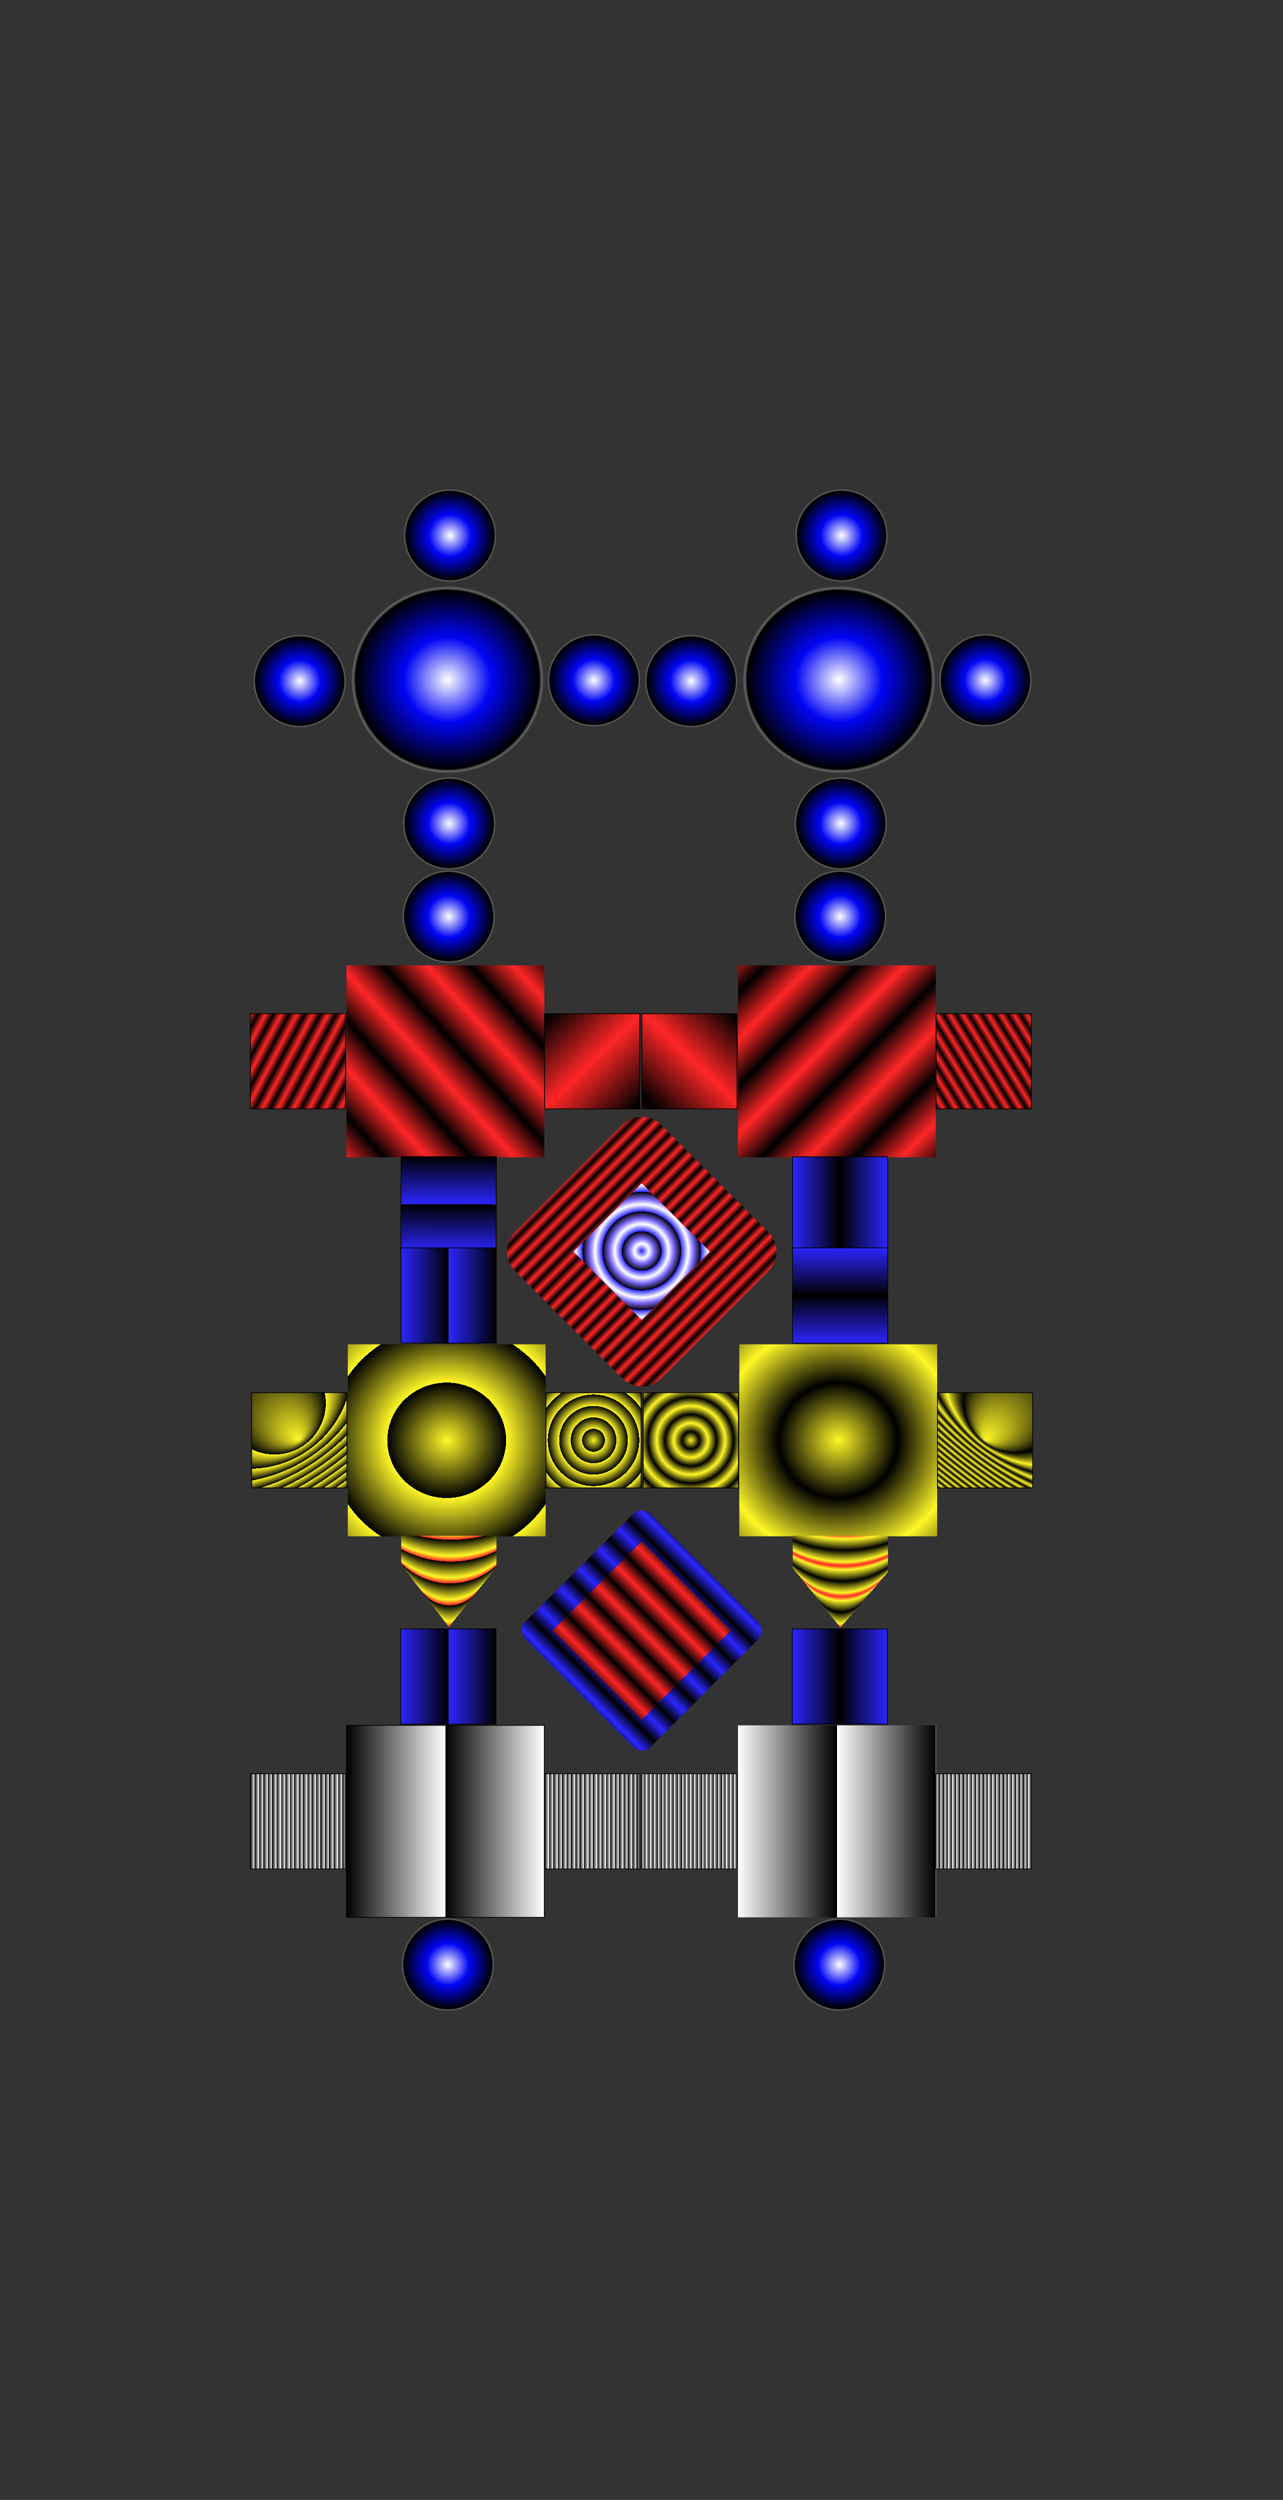 <svg width="100%" height="100%"
version="1.1"
xmlns="http://www.w3.org/2000/svg" 
xmlns:xlink="http://www.w3.org/1999/xlink"
xmlns:svgjs="http://svgjs.com/svgjs"
style="stroke-linecap: round; stroke-linejoin: round;"
viewBox="-279.638 -540.887 1701.782 3313.565">
<rect x="-279.638" y="-540.887" width="1701.782" height="3313.565" fill="#333333" stroke="none"/>
<defs id="SvgjsDefs1778"><radialGradient id="SvgjsRadialGradient3561" fx="0.504" fy="0.501" cx="0.504" cy="0.501" r="0.486"><stop id="SvgjsStop3562" stop-opacity="1" stop-color="#ffffff" offset="0"></stop><stop id="SvgjsStop3563" stop-opacity="1" stop-color="#0005f4" offset="0.455"></stop><stop id="SvgjsStop3564" stop-opacity="1" stop-color="#000000" offset="0.957"></stop><stop id="SvgjsStop3565" stop-opacity="0" stop-color="#ffffff" offset="1"></stop></radialGradient><linearGradient id="SvgjsLinearGradient1630" spreadMethod="reflect" x1="7.579503658946866e-8" y1="-3.070178514298022e-8" x2="0.064" y2="0.034"><stop id="SvgjsStop1631" stop-opacity="1" stop-color="#ff2626" offset="0"></stop><stop id="SvgjsStop1632" stop-opacity="1" stop-color="#000000" offset="1"></stop></linearGradient><linearGradient id="SvgjsLinearGradient1633" spreadMethod="reflect" x1="0.438" y1="0.535" x2="0.561" y2="0.426"><stop id="SvgjsStop1634" stop-opacity="1" stop-color="#ff2626" offset="0"></stop><stop id="SvgjsStop1635" stop-opacity="1" stop-color="#000000" offset="1"></stop></linearGradient><linearGradient id="SvgjsLinearGradient1636" spreadMethod="reflect" x1="0.508" y1="0.497" x2="0.974" y2="0.971"><stop id="SvgjsStop1637" stop-opacity="1" stop-color="#ff2626" offset="0"></stop><stop id="SvgjsStop1638" stop-opacity="1" stop-color="#000000" offset="1"></stop></linearGradient><linearGradient id="SvgjsLinearGradient1639" spreadMethod="reflect" x1="0.531" y1="0.486" x2="0.973" y2="0.022"><stop id="SvgjsStop1640" stop-opacity="1" stop-color="#ff2626" offset="0"></stop><stop id="SvgjsStop1641" stop-opacity="1" stop-color="#000000" offset="1"></stop></linearGradient><linearGradient id="SvgjsLinearGradient1642" spreadMethod="reflect" x1="0.439" y1="0.423" x2="0.561" y2="0.541"><stop id="SvgjsStop1643" stop-opacity="1" stop-color="#ff2626" offset="0"></stop><stop id="SvgjsStop1644" stop-opacity="1" stop-color="#000000" offset="1"></stop></linearGradient><linearGradient id="SvgjsLinearGradient1645" spreadMethod="reflect" x1="0.057" y1="0.086" x2="0.106" y2="0.056"><stop id="SvgjsStop1646" stop-opacity="1" stop-color="#ff2626" offset="0"></stop><stop id="SvgjsStop1647" stop-opacity="1" stop-color="#000000" offset="1"></stop></linearGradient><radialGradient id="SvgjsRadialGradient1760" spreadMethod="repeat" r="0.3" fx="0.5" fy="0.5" cx="0.5" cy="0.5"><stop id="SvgjsStop1788" stop-opacity="1" stop-color="#fff726" offset="0"></stop><stop id="SvgjsStop1789" stop-opacity="1" stop-color="#000000" offset="1"></stop></radialGradient><radialGradient id="SvgjsRadialGradient1763" spreadMethod="repeat" r="0.539" fx="0.5" fy="0.5" cx="0.239" cy="0.11"><stop id="SvgjsStop1790" stop-opacity="1" stop-color="#fff726" offset="0"></stop><stop id="SvgjsStop1791" stop-opacity="1" stop-color="#000000" offset="1"></stop></radialGradient><radialGradient id="SvgjsRadialGradient1766" spreadMethod="repeat" r="0.12" fx="0.5" fy="0.5" cx="0.5" cy="0.5"><stop id="SvgjsStop1792" stop-opacity="1" stop-color="#fff726" offset="0"></stop><stop id="SvgjsStop1793" stop-opacity="1" stop-color="#000000" offset="1"></stop></radialGradient><radialGradient id="SvgjsRadialGradient1769" spreadMethod="reflect" r="0.09" fx="0.5" fy="0.5" cx="0.5" cy="0.5"><stop id="SvgjsStop1794" stop-opacity="1" stop-color="#fff726" offset="0"></stop><stop id="SvgjsStop1795" stop-opacity="1" stop-color="#000000" offset="1"></stop></radialGradient><radialGradient id="SvgjsRadialGradient1772" spreadMethod="reflect" r="0.3" fx="0.5" fy="0.5" cx="0.5" cy="0.5"><stop id="SvgjsStop1796" stop-opacity="1" stop-color="#fff726" offset="0"></stop><stop id="SvgjsStop1797" stop-opacity="1" stop-color="#000000" offset="1"></stop></radialGradient><radialGradient id="SvgjsRadialGradient1775" spreadMethod="reflect" r="0.534" fx="0.5" fy="0.5" cx="0.81" cy="0.097"><stop id="SvgjsStop1798" stop-opacity="1" stop-color="#fff726" offset="0"></stop><stop id="SvgjsStop1799" stop-opacity="1" stop-color="#000000" offset="1"></stop></radialGradient><linearGradient id="SvgjsLinearGradient1933" spreadMethod="repeat" x1="1.143730691557725e-16" y1="4.912285915671893e-7" x2="0.046" y2="4.912285915671893e-7"><stop id="SvgjsStop4318" stop-opacity="1" stop-color="#000000" offset="0"></stop><stop id="SvgjsStop4319" stop-opacity="1" stop-color="#ffffff" offset="1"></stop></linearGradient><linearGradient id="SvgjsLinearGradient1936" spreadMethod="repeat" x1="0" y1="0" x2="0.5" y2="0"><stop id="SvgjsStop4320" stop-opacity="1" stop-color="#000000" offset="0"></stop><stop id="SvgjsStop4321" stop-opacity="1" stop-color="#ffffff" offset="1"></stop></linearGradient><linearGradient id="SvgjsLinearGradient1945" spreadMethod="repeat" x1="0" y1="0" x2="0.5" y2="0"><stop id="SvgjsStop3812" stop-opacity="1" stop-color="#ffffff" offset="0"></stop><stop id="SvgjsStop3813" stop-opacity="1" stop-color="#000000" offset="1"></stop></linearGradient><linearGradient id="SvgjsLinearGradient1948" spreadMethod="repeat" x1="2.28746138311545e-16" y1="4.912285915671893e-7" x2="0.042" y2="4.912285915671893e-7"><stop id="SvgjsStop3810" stop-opacity="1" stop-color="#ffffff" offset="0"></stop><stop id="SvgjsStop3811" stop-opacity="1" stop-color="#000000" offset="1"></stop></linearGradient><radialGradient id="SvgjsRadialGradient2074" spreadMethod="repeat" fx="0.5" fy="0.958" cx="0.506" cy="0.366" r="0.363"><stop id="SvgjsStop3582" stop-opacity="1" stop-color="#ff2626" offset="0"></stop><stop id="SvgjsStop3583" stop-opacity="1" stop-color="#fff726" offset="0.255"></stop><stop id="SvgjsStop3584" stop-opacity="1" stop-color="#000000" offset="1"></stop></radialGradient><radialGradient id="SvgjsRadialGradient2077" spreadMethod="reflect" fx="0.5" fy="0.963" cx="0.508" cy="0.516" r="0.285"><stop id="SvgjsStop3585" stop-opacity="1" stop-color="#ff2626" offset="0"></stop><stop id="SvgjsStop3586" stop-opacity="1" stop-color="#fff726" offset="0.255"></stop><stop id="SvgjsStop3587" stop-opacity="1" stop-color="#000000" offset="1"></stop></radialGradient><linearGradient id="SvgjsLinearGradient2231" spreadMethod="repeat" x1="0" y1="0" x2="0.5" y2="0"><stop id="SvgjsStop3695" stop-opacity="1" stop-color="#2b26ff" offset="0"></stop><stop id="SvgjsStop3696" stop-opacity="1" stop-color="#000000" offset="1"></stop></linearGradient><linearGradient id="SvgjsLinearGradient3800" spreadMethod="repeat" x1="0" y1="0" x2="0.5" y2="0"><stop id="SvgjsStop3801" stop-opacity="1" stop-color="#2b26ff" offset="0"></stop><stop id="SvgjsStop3802" stop-opacity="1" stop-color="#000000" offset="1"></stop></linearGradient><linearGradient id="SvgjsLinearGradient4002" spreadMethod="reflect" x1="0" y1="0" x2="0.5" y2="0"><stop id="SvgjsStop4003" stop-opacity="1" stop-color="#2b26ff" offset="0"></stop><stop id="SvgjsStop4004" stop-opacity="1" stop-color="#000000" offset="1"></stop></linearGradient><linearGradient id="SvgjsLinearGradient4005" spreadMethod="reflect" x1="0" y1="0" x2="0.5" y2="0"><stop id="SvgjsStop4006" stop-opacity="1" stop-color="#2b26ff" offset="0"></stop><stop id="SvgjsStop4007" stop-opacity="1" stop-color="#000000" offset="1"></stop></linearGradient><linearGradient id="SvgjsLinearGradient4008" spreadMethod="reflect" x1="0" y1="0" x2="0.5" y2="0"><stop id="SvgjsStop4009" stop-opacity="1" stop-color="#2b26ff" offset="0"></stop><stop id="SvgjsStop4010" stop-opacity="1" stop-color="#000000" offset="1"></stop></linearGradient><radialGradient id="SvgjsRadialGradient3600" spreadMethod="repeat" r="0.13" fx="0.503" fy="0.497" cx="0.503" cy="0.497"><stop id="SvgjsStop7726" stop-opacity="1" stop-color="#2b26ff" offset="0"></stop><stop id="SvgjsStop7727" stop-opacity="1" stop-color="#ffffff" offset="0.365"></stop><stop id="SvgjsStop7728" stop-opacity="1" stop-color="#7f6bff" offset="0.631"></stop><stop id="SvgjsStop7729" stop-opacity="1" stop-color="#000000" offset="1"></stop></radialGradient><linearGradient id="SvgjsLinearGradient3611" spreadMethod="reflect" x1="0.998" y1="0.574" x2="0.998" y2="0.536"><stop id="SvgjsStop3721" stop-opacity="1" stop-color="#ff2626" offset="0"></stop><stop id="SvgjsStop3722" stop-opacity="1" stop-color="#000000" offset="1"></stop></linearGradient><linearGradient id="SvgjsLinearGradient27430" spreadMethod="reflect" x1="0.5" y1="0.5" x2="0.592" y2="0.5"><stop id="SvgjsStop27431" stop-opacity="1" stop-color="#ff2626" offset="0"></stop><stop id="SvgjsStop27432" stop-opacity="1" stop-color="#000000" offset="1"></stop></linearGradient><linearGradient id="SvgjsLinearGradient27437" spreadMethod="reflect" x1="0.5" y1="0.5" x2="0.592" y2="0.5"><stop id="SvgjsStop27438" stop-opacity="1" stop-color="#2b26ff" offset="0"></stop><stop id="SvgjsStop27439" stop-opacity="1" stop-color="#000000" offset="1"></stop></linearGradient></defs>
<rect id="R-b6-83dd78" width="201.09" height="201.09" style="stroke: url(&quot;#SvgjsLinearGradient3611&quot;); stroke-opacity: 1; fill: url(&quot;#SvgjsRadialGradient3600&quot;); fill-opacity: 1; stroke-width: 73;" data-fill="#676767" data-stroke="#00deac" transform="matrix(0.707,-0.707,0.707,0.707,429.362,1118.114)"></rect>
<polygon id="P-1c-9189eb" points="-95.085,-728.005 -95.085,-473.503 167.35,-473.503 167.35,-728.005" style="stroke: rgb(0, 0, 0); stroke-opacity: 1; fill: url(&quot;#SvgjsRadialGradient3561&quot;); fill-opacity: 1; stroke-width: 0;" data-fill="#ffffff" data-fill-opacity="1" transform="matrix(1,0,0,1,276.757,960.584)"></polygon>
<rect id="R-12-84bbed" width="126.309" height="126.308" style="stroke: rgb(0, 0, 0); stroke-opacity: 1; fill: url(&quot;#SvgjsRadialGradient3561&quot;); fill-opacity: 1; stroke-width: 0;" data-fill="#ffffff" data-fill-opacity="1" transform="matrix(1,0,0,1,444.475,297.568)"></rect>
<rect id="R-87-44baef" width="126.309" height="126.308" style="stroke: rgb(0, 0, 0); stroke-opacity: 1; fill: url(&quot;#SvgjsRadialGradient3561&quot;); fill-opacity: 1; stroke-width: 0;" data-fill="#ffffff" data-fill-opacity="1" transform="matrix(1,0,0,1,253.647,105.662)"></rect>
<rect id="R-8f-4b0863" width="126.309" height="126.308" style="stroke: rgb(0, 0, 0); stroke-opacity: 1; fill: url(&quot;#SvgjsRadialGradient3561&quot;); fill-opacity: 1; stroke-width: 0;" data-fill="#ffffff" data-fill-opacity="1" transform="matrix(1,0,0,1,54.195,298.646)"></rect>
<rect id="R-0f-5b20b0" width="126.309" height="126.308" style="stroke: rgb(0, 0, 0); stroke-opacity: 1; fill: url(&quot;#SvgjsRadialGradient3561&quot;); fill-opacity: 1; stroke-width: 0;" data-fill="#ffffff" data-fill-opacity="1" transform="matrix(1,0,0,1,252.569,487.316)"></rect>
<polygon id="P-ac-ac32bd" points="-95.085,-728.005 -95.085,-473.503 167.35,-473.503 167.35,-728.005" style="stroke: rgb(0, 0, 0); stroke-opacity: 1; fill: url(&quot;#SvgjsRadialGradient3561&quot;); fill-opacity: 1; stroke-width: 0;" data-fill="#ffffff" data-fill-opacity="1" transform="matrix(1,0,0,1,796.063,960.584)"></polygon>
<rect id="R-2b-cc51ce" width="126.309" height="126.308" style="stroke: rgb(0, 0, 0); stroke-opacity: 1; fill: url(&quot;#SvgjsRadialGradient3561&quot;); fill-opacity: 1; stroke-width: 0;" data-fill="#ffffff" data-fill-opacity="1" transform="matrix(1,0,0,1,963.781,297.568)"></rect>
<rect id="R-92-bd6faa" width="126.309" height="126.308" style="stroke: rgb(0, 0, 0); stroke-opacity: 1; fill: url(&quot;#SvgjsRadialGradient3561&quot;); fill-opacity: 1; stroke-width: 0;" data-fill="#ffffff" data-fill-opacity="1" transform="matrix(1,0,0,1,772.954,105.662)"></rect>
<rect id="R-e5-0e4681" width="126.309" height="126.308" style="stroke: rgb(0, 0, 0); stroke-opacity: 1; fill: url(&quot;#SvgjsRadialGradient3561&quot;); fill-opacity: 1; stroke-width: 0;" data-fill="#ffffff" data-fill-opacity="1" transform="matrix(1,0,0,1,573.502,298.646)"></rect>
<rect id="R-d9-53553a" width="126.309" height="126.308" style="stroke: rgb(0, 0, 0); stroke-opacity: 1; fill: url(&quot;#SvgjsRadialGradient3561&quot;); fill-opacity: 1; stroke-width: 0;" data-fill="#ffffff" data-fill-opacity="1" transform="matrix(1,0,0,1,771.876,487.316)"></rect>
<polygon id="P-b3-90c458" points="-95.085,-728.005 -95.085,-473.503 167.35,-473.503 167.35,-728.005" style="stroke: rgb(0, 0, 0); stroke-opacity: 1; fill: url(&quot;#SvgjsLinearGradient1642&quot;); fill-opacity: 1; stroke-width: 0;" data-fill="#ffffff" data-fill-opacity="1" transform="matrix(1,0,0,1,794.285,1466.616)"></polygon>
<rect id="R-42-bd7418" width="126.309" height="126.308" style="stroke: rgb(0, 0, 0); stroke-opacity: 1; fill: url(&quot;#SvgjsLinearGradient1645&quot;); fill-opacity: 1;" data-fill="#ffffff" data-fill-opacity="1" transform="matrix(1,0,0,1,962.002,802.708)"></rect>
<rect id="R-57-a1d3c1" width="126.309" height="126.308" style="stroke: rgb(0, 0, 0); stroke-opacity: 1; fill: url(&quot;#SvgjsRadialGradient3561&quot;); fill-opacity: 1; stroke-width: 0;" data-fill="#ffffff" data-fill-opacity="1" transform="matrix(1,0,0,1,771.176,610.741)"></rect>
<rect id="R-58-716c84" width="126.309" height="126.308" style="stroke: rgb(0, 0, 0); stroke-opacity: 1; fill: url(&quot;#SvgjsLinearGradient1639&quot;); fill-opacity: 1;" data-fill="#ffffff" data-fill-opacity="1" transform="matrix(1,0,0,1,571.723,802.708)"></rect>
<rect id="R-d2-c6897e" width="126.309" height="126.308" style="stroke: rgb(0, 0, 0); stroke-opacity: 1; fill: url(&quot;#SvgjsLinearGradient4002&quot;); fill-opacity: 1;" data-fill="#ffffff" data-fill-opacity="1" transform="matrix(1,0,0,1,771.526,992.394)"></rect>
<polygon id="P-c4-627f09" points="-95.085,-728.005 -95.085,-473.503 167.35,-473.503 167.35,-728.005" style="stroke: rgb(0, 0, 0); stroke-opacity: 1; fill: url(&quot;#SvgjsLinearGradient1633&quot;); fill-opacity: 1; stroke-width: 0;" data-fill="#ffffff" data-fill-opacity="1" transform="matrix(1,0,0,1,274.978,1466.616)"></polygon>
<rect id="R-b9-494d30" width="126.309" height="126.308" style="stroke: rgb(0, 0, 0); stroke-opacity: 1; fill: url(&quot;#SvgjsLinearGradient1636&quot;); fill-opacity: 1;" data-fill="#ffffff" data-fill-opacity="1" transform="matrix(1,0,0,1,442.696,802.708)"></rect>
<rect id="R-cb-a8feee" width="126.309" height="126.308" style="stroke: rgb(0, 0, 0); stroke-opacity: 1; fill: url(&quot;#SvgjsRadialGradient3561&quot;); fill-opacity: 1; stroke-width: 0;" data-fill="#ffffff" data-fill-opacity="1" transform="matrix(1,0,0,1,251.869,610.741)"></rect>
<rect id="R-f3-112aec" width="126.309" height="126.308" style="stroke: rgb(0, 0, 0); stroke-opacity: 1; fill: url(&quot;#SvgjsLinearGradient1630&quot;); fill-opacity: 1;" data-fill="#ffffff" data-fill-opacity="1" transform="matrix(1,0,0,1,52.417,802.708)"></rect>
<rect id="R-e9-8ce6fa" width="126.309" height="126.309" style="stroke: rgb(0, 0, 0); stroke-opacity: 1; fill: url(&quot;#SvgjsLinearGradient2231&quot;); fill-opacity: 1;" data-fill="#ffffff" data-fill-opacity="1" transform="matrix(0.003,-1,1,0.003,252.042,1118.525)"></rect>
<polygon id="P-7c-b5b718" points="-95.085,-728.005 -95.085,-473.503 167.35,-473.503 167.35,-728.005" style="stroke: rgb(0, 0, 0); stroke-opacity: 1; fill: url(&quot;#SvgjsRadialGradient1760&quot;); fill-opacity: 1; stroke-width: 0;" data-fill="#ffffff" data-fill-opacity="1" transform="matrix(1,0,0,1,276.756,1968.964)"></polygon>
<rect id="R-20-02823d" width="126.309" height="126.308" style="stroke: rgb(0, 0, 0); stroke-opacity: 1; fill: url(&quot;#SvgjsRadialGradient1766&quot;); fill-opacity: 1;" data-fill="#ffffff" data-fill-opacity="1" transform="matrix(1,0,0,1,444.475,1305.056)"></rect>
<rect id="R-ba-e319d0" width="126.309" height="126.308" style="stroke: rgb(0, 0, 0); stroke-opacity: 1; fill: url(&quot;#SvgjsLinearGradient2231&quot;); fill-opacity: 1;" data-fill="#ffffff" data-fill-opacity="1" transform="matrix(1,0,0,1,252.219,1113.089)"></rect>
<rect id="R-78-4c8e4b" width="126.309" height="126.308" style="stroke: rgb(0, 0, 0); stroke-opacity: 1; fill: url(&quot;#SvgjsRadialGradient1763&quot;); fill-opacity: 1;" data-fill="#ffffff" data-fill-opacity="1" transform="matrix(1,0,0,1,54.195,1305.056)"></rect>
<rect id="R-2f-c32983" width="126.309" height="126.308" style="stroke: rgb(0, 0, 0); stroke-opacity: 1; fill: url(&quot;#SvgjsRadialGradient2074&quot;); fill-opacity: 1; stroke-width: 0;" data-fill="#ffffff" data-fill-opacity="1" transform="matrix(1,0,0,1,252.569,1494.743)"></rect>
<polygon id="P-78-fde8c9" points="-95.085,-728.005 -95.085,-473.503 167.35,-473.503 167.35,-728.005" style="stroke: rgb(0, 0, 0); stroke-opacity: 1; fill: url(&quot;#SvgjsRadialGradient1772&quot;); fill-opacity: 1; stroke-width: 0;" data-fill="#ffffff" data-fill-opacity="1" transform="matrix(1,0,0,1,796.063,1968.964)"></polygon>
<rect id="R-70-93e675" width="126.309" height="126.308" style="stroke: rgb(0, 0, 0); stroke-opacity: 1; fill: url(&quot;#SvgjsRadialGradient1775&quot;); fill-opacity: 1;" data-fill="#ffffff" data-fill-opacity="1" transform="matrix(1,0,0,1,963.781,1305.056)"></rect>
<rect id="R-78-bd5b7d" width="126.308" height="126.309" style="stroke: rgb(0, 0, 0); stroke-opacity: 1; fill: url(&quot;#SvgjsLinearGradient4005&quot;); fill-opacity: 1;" data-fill="#ffffff" data-fill-opacity="1" transform="matrix(3.05311331771918e-16,1,-1,3.05311331771918e-16,897.834,1113.089)"></rect>
<rect id="R-f4-c5473e" width="126.309" height="126.308" style="stroke: rgb(0, 0, 0); stroke-opacity: 1; fill: url(&quot;#SvgjsRadialGradient1769&quot;); fill-opacity: 1;" data-fill="#ffffff" data-fill-opacity="1" transform="matrix(1,0,0,1,573.502,1305.056)"></rect>
<rect id="R-0f-ad4030" width="126.309" height="126.308" style="stroke: rgb(0, 0, 0); stroke-opacity: 1; fill: url(&quot;#SvgjsRadialGradient2077&quot;); fill-opacity: 1; stroke-width: 0;" data-fill="#ffffff" data-fill-opacity="1" transform="matrix(1,0,0,1,771.876,1494.743)"></rect>
<polygon id="P-d7-a06ea5" points="-95.085,-728.005 -95.085,-473.503 167.35,-473.503 167.35,-728.005" style="stroke: rgb(0, 0, 0); stroke-opacity: 1; fill: url(&quot;#SvgjsLinearGradient1945&quot;); fill-opacity: 1; stroke-width: 0;" data-fill="#ffffff" data-fill-opacity="1" transform="matrix(1,0,0,1,794.285,2474.042)"></polygon>
<rect id="R-83-8ebd25" width="126.309" height="126.308" style="stroke: rgb(0, 0, 0); stroke-opacity: 1; fill: url(&quot;#SvgjsLinearGradient1948&quot;); fill-opacity: 1;" data-fill="#ffffff" data-fill-opacity="1" transform="matrix(1,0,0,1,962.002,1810.135)"></rect>
<rect id="R-42-4e54e4" width="126.309" height="126.308" style="stroke: rgb(0, 0, 0); stroke-opacity: 1; fill: url(&quot;#SvgjsLinearGradient4008&quot;); fill-opacity: 1;" data-fill="#ffffff" data-fill-opacity="1" transform="matrix(1,0,0,1,771.176,1618.168)"></rect>
<rect id="R-6b-388ea8" width="126.309" height="126.308" style="stroke: rgb(0, 0, 0); stroke-opacity: 1; fill: url(&quot;#SvgjsLinearGradient1948&quot;); fill-opacity: 1;" data-fill="#ffffff" data-fill-opacity="1" transform="matrix(1,0,0,1,571.723,1810.135)"></rect>
<rect id="R-d5-f7b6ea" width="126.309" height="126.308" style="stroke: rgb(0, 0, 0); stroke-opacity: 1; fill: url(&quot;#SvgjsRadialGradient3561&quot;); fill-opacity: 1; stroke-width: 0;" data-fill="#ffffff" data-fill-opacity="1" transform="matrix(1,0,0,1,770.098,1999.821)"></rect>
<polygon id="P-4b-4c41b4" points="-95.085,-728.005 -95.085,-473.503 167.35,-473.503 167.35,-728.005" style="stroke: rgb(0, 0, 0); stroke-opacity: 1; fill: url(&quot;#SvgjsLinearGradient1936&quot;); fill-opacity: 1;" data-fill="#ffffff" data-fill-opacity="1" transform="matrix(1,0,0,1,274.978,2474.042)"></polygon>
<rect id="R-e9-79fcfc" width="126.309" height="126.308" style="stroke: rgb(0, 0, 0); stroke-opacity: 1; fill: url(&quot;#SvgjsLinearGradient1933&quot;); fill-opacity: 1;" data-fill="#ffffff" data-fill-opacity="1" transform="matrix(1,0,0,1,442.696,1810.135)"></rect>
<rect id="R-21-9b2292" width="126.309" height="126.308" style="stroke: rgb(0, 0, 0); stroke-opacity: 1; fill: url(&quot;#SvgjsLinearGradient3800&quot;); fill-opacity: 1;" data-fill="#ffffff" data-fill-opacity="1" transform="matrix(1,0,0,1,251.869,1618.168)"></rect>
<rect id="R-10-f44f5f" width="126.309" height="126.308" style="stroke: rgb(0, 0, 0); stroke-opacity: 1; fill: url(&quot;#SvgjsLinearGradient1933&quot;); fill-opacity: 1;" data-fill="#ffffff" data-fill-opacity="1" transform="matrix(1,0,0,1,52.417,1810.135)"></rect>
<rect id="R-ae-cbdc6a" width="126.309" height="126.308" style="stroke: rgb(0, 0, 0); stroke-opacity: 1; fill: url(&quot;#SvgjsRadialGradient3561&quot;); fill-opacity: 1; stroke-width: 0;" data-fill="#ffffff" data-fill-opacity="1" transform="matrix(1,0,0,1,250.791,1999.821)"></rect>
<rect id="R-59-43b3bd" width="201.09" height="201.09" style="stroke: url(&quot;#SvgjsLinearGradient27437&quot;); stroke-opacity: 1; fill: url(&quot;#SvgjsLinearGradient27430&quot;); fill-opacity: 1; stroke-width: 34;" data-fill="#676767" data-stroke="#00deac" transform="matrix(0.707,-0.707,0.707,0.707,429.362,1620.348)"></rect></svg>